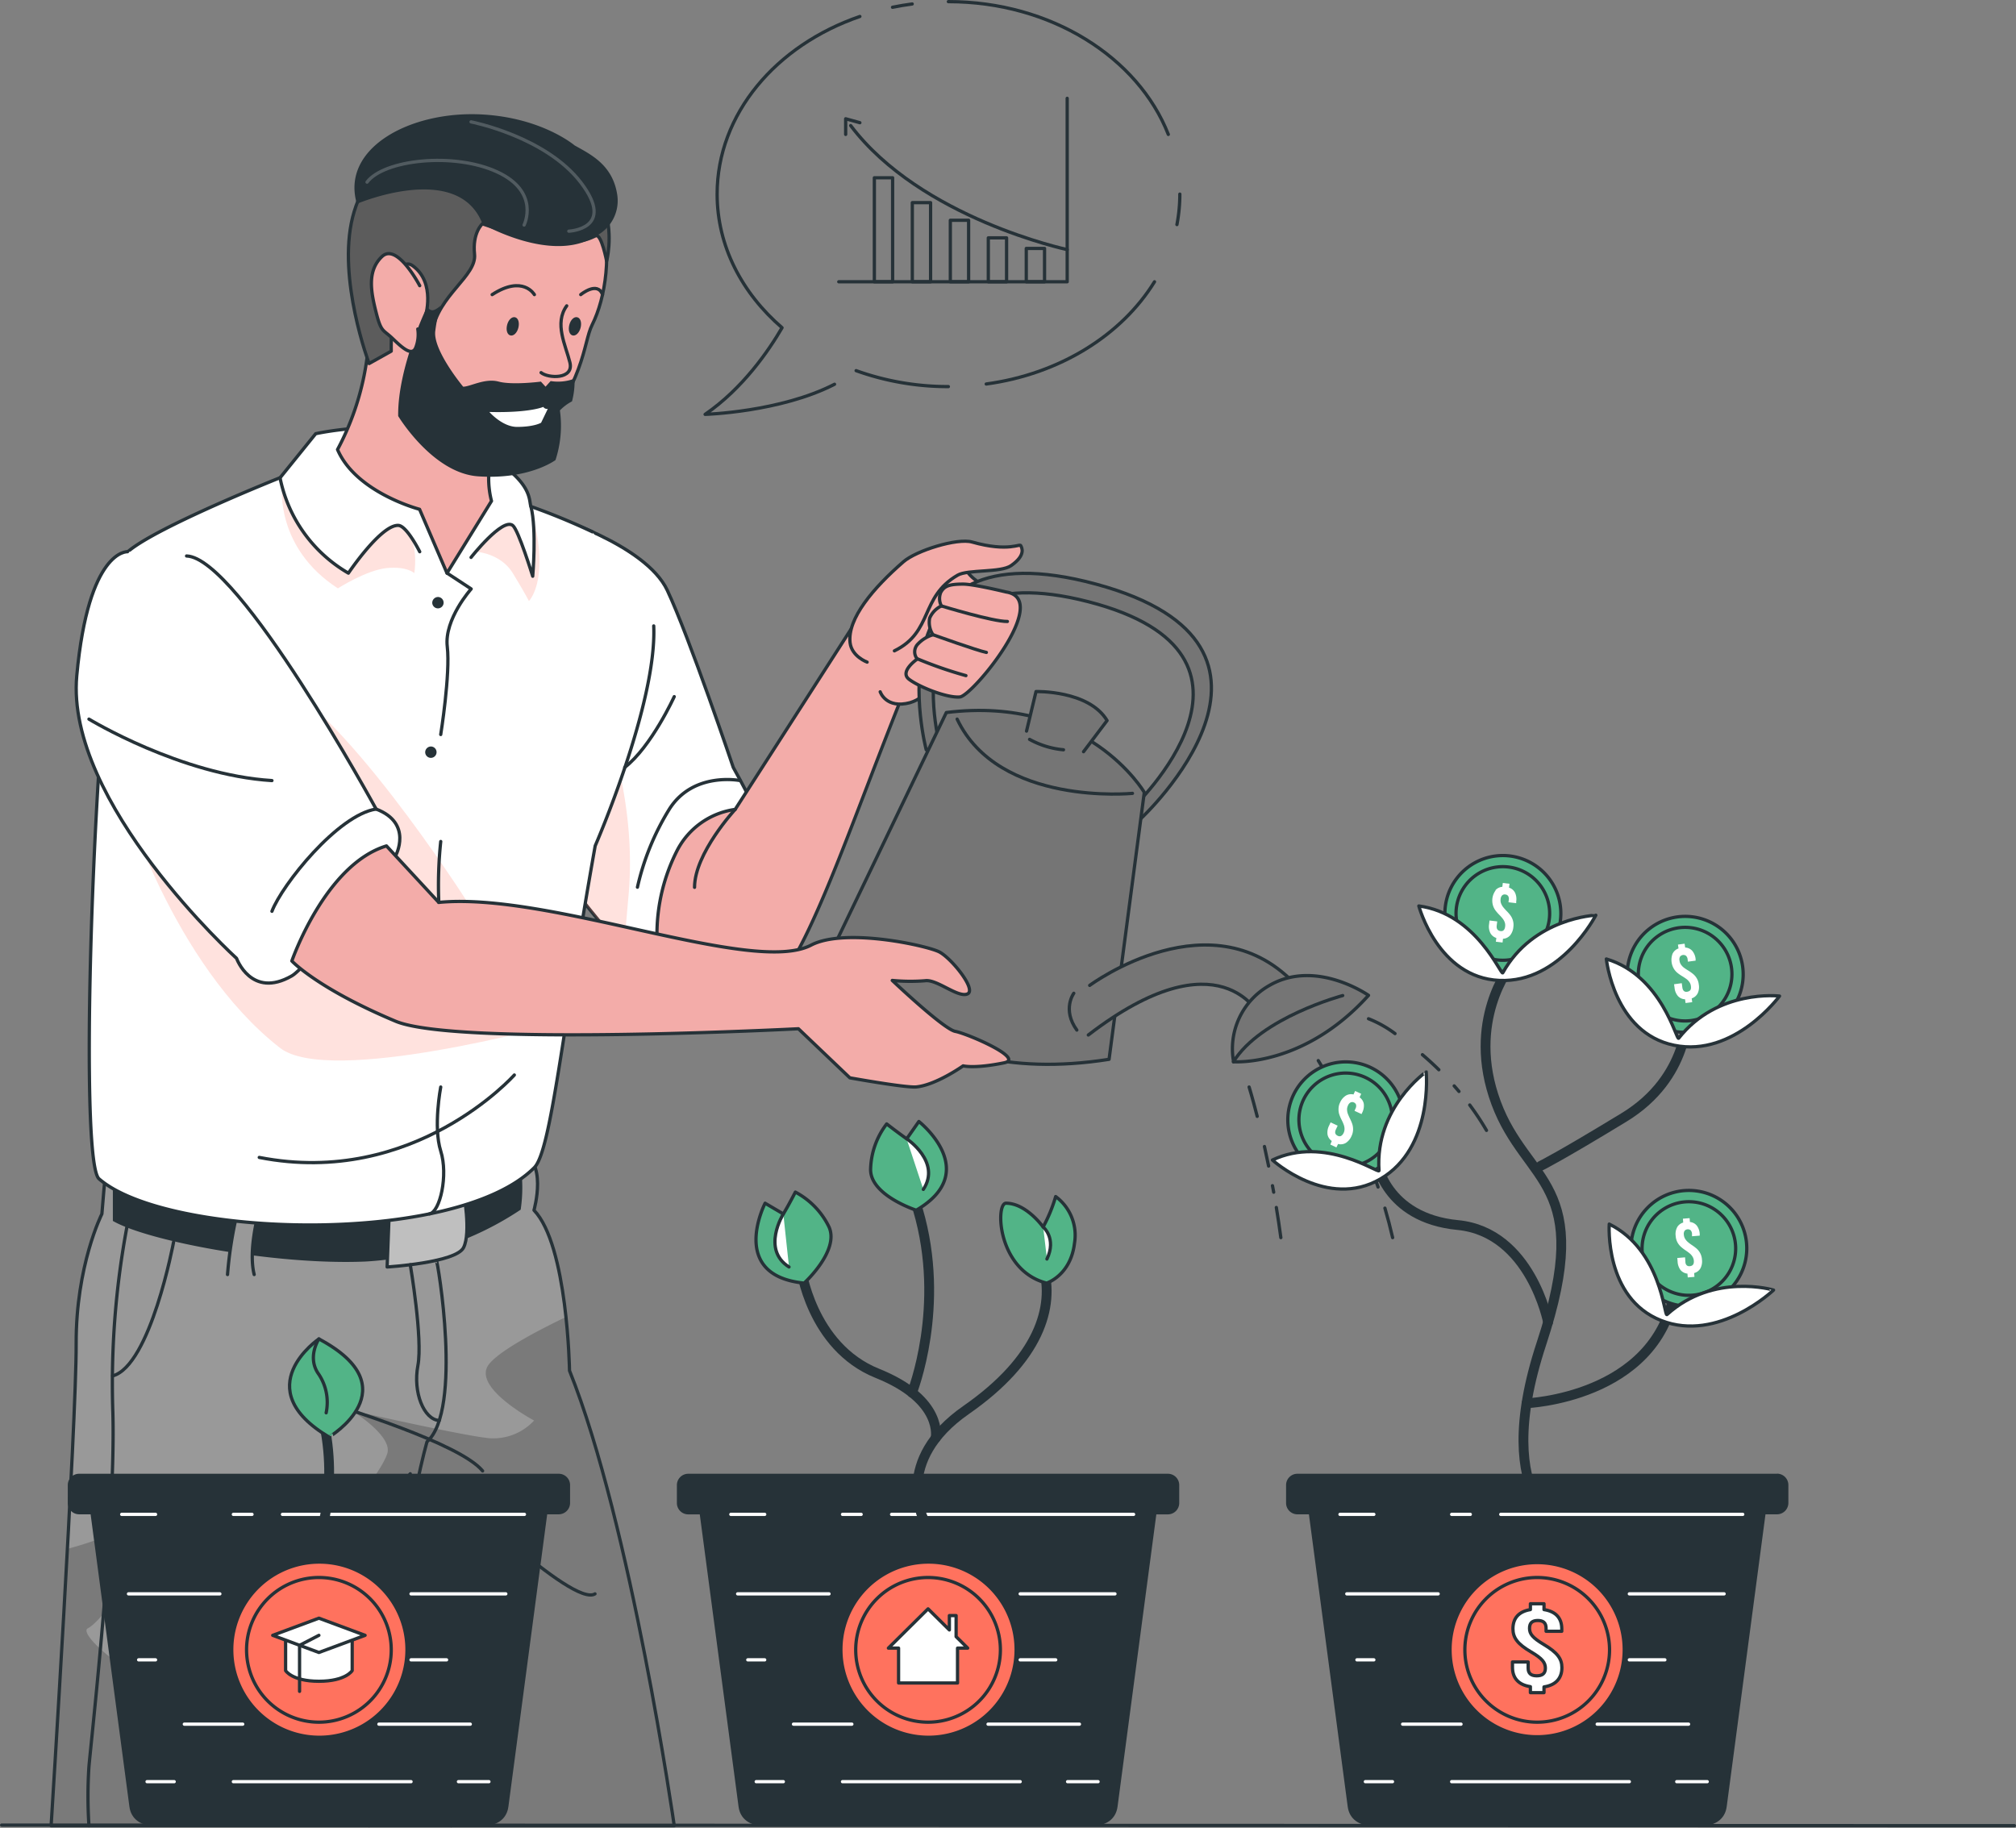 <svg xmlns="http://www.w3.org/2000/svg" xmlns:xlink="http://www.w3.org/1999/xlink" width="616.606" height="559.097" viewBox="0 0 616.606 559.097"><rect x="0" y="0" width="616.606" height="559.097" fill="#808080" stroke="none"/><defs><clipPath id="a"><path d="M317.079,320.938c-.388.342-1.553,15.278-1.553,15.278s-7.965,15.728-7.872,39.793S300,523.335,300,523.335H490.582s-13.244-92.411-32.03-139.175c0,0-.574-38.38-10.868-49.078,0,0,4.471-15.743-4.658-17.684S317.079,320.938,317.079,320.938Z" transform="translate(-300 -316.982)" fill="#999" stroke="#263238" stroke-linecap="round" stroke-linejoin="round" stroke-width="1"/></clipPath><clipPath id="b"><path d="M336.332,173.211s3.307-10.48-3.788-15.666-6.614,26.084-6.614,26.084l-6.769,3.788s-9.766-25.835-5.046-44.746,23.848-32.31,50.242-25.168c35.415,9.564,27.45,38.567,27.45,38.567s-1.553-8.2-3.229-7.763-7.3,5.822-34.763-3.633c0,0-3.105,2.686-2.406,9.316s-11.086,12.529-12.918,23.568Z" transform="translate(-312.826 -115.554)" fill="#999" stroke="#263238" stroke-linecap="round" stroke-linejoin="round" stroke-width="1"/></clipPath></defs><g transform="translate(-38.304 -27.762)"><g transform="translate(253.964 28.262)"><path d="M222.59,165.7h69.867V109.59" transform="translate(-181.71 -80.013)" fill="none" stroke="#263238" stroke-linecap="round" stroke-linejoin="round" stroke-width="1"/><rect width="5.589" height="10.201" transform="translate(98.233 75.487)" fill="none" stroke="#263238" stroke-linecap="round" stroke-linejoin="round" stroke-width="1"/><rect width="5.589" height="13.43" transform="translate(86.62 72.258)" fill="none" stroke="#263238" stroke-linecap="round" stroke-linejoin="round" stroke-width="1"/><rect width="5.589" height="18.818" transform="translate(75.006 66.871)" fill="none" stroke="#263238" stroke-linecap="round" stroke-linejoin="round" stroke-width="1"/><rect width="5.589" height="24.205" transform="translate(63.377 61.483)" fill="none" stroke="#263238" stroke-linecap="round" stroke-linejoin="round" stroke-width="1"/><rect width="5.589" height="31.813" transform="translate(51.764 53.875)" fill="none" stroke="#263238" stroke-linecap="round" stroke-linejoin="round" stroke-width="1"/><path d="M288.808,152.89s-44.793-9.548-66.218-37.93" transform="translate(-178.061 -77.045)" fill="none" stroke="#263238" stroke-linecap="round" stroke-linejoin="round" stroke-width="1"/><path d="M267.777,114.815l-4.347-1.2V118.4" transform="translate(-220.438 -77.786)" fill="none" stroke="#263238" stroke-linecap="round" stroke-linejoin="round" stroke-width="1"/><path d="M253.12,92.009c1.987-.4,3.99-.745,6.024-1.009" transform="translate(-195.798 -90.286)" fill="none" stroke="#263238" stroke-linecap="round" stroke-linejoin="round" stroke-width="1"/><path d="M303.021,205.961c-16.613,8.539-39.591,9.207-39.591,9.207,11.567-7.934,19.516-19.578,23.537-26.5-12.281-10.589-19.858-24.981-19.858-40.864,0-24.531,18.026-45.553,43.659-54.341" transform="translate(-263.43 -88.926)" fill="none" stroke="#263238" stroke-linecap="round" stroke-linejoin="round" stroke-width="1"/><path d="M274.211,168.115A83.11,83.11,0,0,1,246,163.24" transform="translate(-199.81 -50.366)" fill="none" stroke="#263238" stroke-linecap="round" stroke-linejoin="round" stroke-width="1"/><path d="M256.859,145.73c-10.045,16.3-28.972,28.211-51.469,31.269" transform="translate(-119.407 -60.042)" fill="none" stroke="#263238" stroke-linecap="round" stroke-linejoin="round" stroke-width="1"/><path d="M201.285,128.46a49.822,49.822,0,0,1-.885,9.316" transform="translate(-56.086 -69.585)" fill="none" stroke="#263238" stroke-linecap="round" stroke-linejoin="round" stroke-width="1"/><path d="M202.67,90.54c31.409,0,58.052,17.079,67.274,40.616" transform="translate(-128.269 -90.54)" fill="none" stroke="#263238" stroke-linecap="round" stroke-linejoin="round" stroke-width="1"/></g><g transform="translate(53.942 62.683)"><path d="M280.25,191.65s29.825,8.788,36.548,23.072,20.184,54.186,20.184,54.186,12.607,22.264,12.607,28.987-18.631,31.658-27.046,38.38-39.824-37.542-39.824-37.542Z" transform="translate(-128.344 -69.087)" fill="#fff" stroke="#263238" stroke-linecap="round" stroke-linejoin="round" stroke-width="1"/><path d="M317.079,320.938c-.388.342-1.553,15.278-1.553,15.278s-7.965,15.728-7.872,39.793S300,523.335,300,523.335H490.582s-13.244-92.411-32.03-139.175c0,0-.574-38.38-10.868-49.078,0,0,4.471-15.743-4.658-17.684S317.079,320.938,317.079,320.938Z" transform="translate(-300 0.171)" fill="#999"/><g transform="translate(0 317.154)" clip-path="url(#a)"><path d="M300,505.272H490.582s-13.244-92.411-32.03-139.175c0,0-.109-7.3-1.087-16.427-8.772,4.223-20.339,10.309-23.568,14.486-5.419,6.987,13.818,17.187,13.818,17.187a16.97,16.97,0,0,1-13.818,5.4c-8.524-.854-42.06-8.508-42.06-8.508s12.529,7.654,11.008,13.088-15.293,23.134-22.777,27.481,15.215-4.347,15.215-4.347-25.8,41.7-41.33,50.04-47.246-17.467-42.7-19.609,22.994-27.248,19.64-31.471c-1.925-2.438-13.337,3.975-25.913,7.173C302.717,461.178,300,505.272,300,505.272Z" transform="translate(-300 -298.919)" opacity="0.2"/></g><path d="M317.079,320.938c-.388.342-1.553,15.278-1.553,15.278s-7.965,15.728-7.872,39.793S300,523.335,300,523.335H490.582s-13.244-92.411-32.03-139.175c0,0-.574-38.38-10.868-49.078,0,0,4.471-15.743-4.658-17.684S317.079,320.938,317.079,320.938Z" transform="translate(-300 0.171)" fill="none" stroke="#263238" stroke-linecap="round" stroke-linejoin="round" stroke-width="1"/><path d="M454.667,319.89a45.641,45.641,0,0,1,0,13.414,94.942,94.942,0,0,1-47.494,15.868c-27.419,1.164-66.513-6.21-77.242-12.421V322Z" transform="translate(-311.051 1.778)" fill="#263238"/><path d="M364.216,325.07s2.329,12.312,0,16.97-23.382,5.931-23.382,5.931l.668-17.529Z" transform="translate(-238.067 4.641)" fill="#bfbfbf" stroke="#263238" stroke-linecap="round" stroke-linejoin="round" stroke-width="1"/><path d="M381.75,348.372a123.136,123.136,0,0,1,3.2-19.842l6.505.171s-3.493,12-1.553,19.671" transform="translate(-327.797 6.553)" fill="#999" stroke="#263238" stroke-linecap="round" stroke-linejoin="round" stroke-width="1"/><path d="M308.719,240.746l.807,35.71a289.38,289.38,0,0,0,20.851,25.835c.388-4.658.854-10.17,1.413-16.442,2.593-28.987-7.251-52.276-6.661-54Z" transform="translate(-155.183 -46.873)" fill="#ff725e" opacity="0.2"/><path d="M457.932,206.38a203.4,203.4,0,0,0-18.833-7.763c-.807-2.112,1.118-8.415-18.321-18.491s-47.51-3.773-47.51-3.773L362.4,189.8s-37.806,15.045-46.578,22.637-16.132,185.458-8.834,191.824c20.836,18.165,109.179,20.65,133.135-3.416,5.186-5.186,8.679-42.728,18.631-98.435,0,0,18.926-43.473,17.9-67.259" transform="translate(-292.347 -78.616)" fill="#fff" stroke="#263238" stroke-linecap="round" stroke-linejoin="round" stroke-width="1"/><path d="M351.093,186.13s-2.081,18.631,17.079,31.052c0,0,8.8-5.636,15.014-6.21s8.353,1.553,8.353,1.553,1.3-7.3-1.677-12.095-8.819-1.1-18.414,12.095C371.386,212.524,355.161,204.559,351.093,186.13Z" transform="translate(-280.466 -72.138)" fill="#ff725e" opacity="0.2"/><path d="M326.549,202.314s7.561.342,11.35,6.552,4.937,8.539,4.937,8.539,6.086-6.024,1.553-24.655a59,59,0,0,1-.714,16.116s-3.913-14.408-5.807-14.594S332.2,195.2,326.549,202.314Z" transform="translate(-196.705 -68.479)" fill="#ff725e" opacity="0.2"/><path d="M385.406,189.2a27.792,27.792,0,0,0-6.505,25.727l-13.616,22.062L356.9,217.453s-19.423-5.046-25.09-18.274a82.505,82.505,0,0,0,8.974-50.118C336.98,119.81,385.406,189.2,385.406,189.2Z" transform="translate(-244.212 -96.598)" fill="#f3aca9" stroke="#263238" stroke-linecap="round" stroke-linejoin="round" stroke-width="1"/><path d="M314.682,176.752c-6.009-44.839,7.421-62.725,42.681-60.21s35.834,41.92,27.419,58.642c-2.826,5.62-1.91,17.917-19.439,37.573-6.723,7.546-24.376,1.863-37.014-10.589" transform="translate(-219.321 -110.72)" fill="#f3aca9" stroke="#263238" stroke-linecap="round" stroke-linejoin="round" stroke-width="1"/><path d="M340.468,149.23s-3.462-6.133-12.918,0" transform="translate(-192.66 -94.035)" fill="none" stroke="#263238" stroke-linecap="round" stroke-linejoin="round" stroke-width="1"/><path d="M314.13,148.93s5.124-4.239,6.661,0" transform="translate(-152.147 -93.735)" fill="none" stroke="#263238" stroke-linecap="round" stroke-linejoin="round" stroke-width="1"/><path d="M330.769,155.062c-.4,1.553,0,2.981.994,3.229s2.049-.792,2.438-2.329,0-2.981-.994-3.229S331.158,153.525,330.769,155.062Z" transform="translate(-191.299 -90.613)" fill="#263238"/><path d="M318.505,155.062c-.4,1.553,0,2.981.994,3.229s2.049-.792,2.453-2.329,0-2.981-1.009-3.229S318.894,153.525,318.505,155.062Z" transform="translate(-160.016 -90.613)" fill="#263238"/><path d="M328.3,150.47c-3.9,5.356-.295,12.11.978,17.327s-6.614,4.891-8.819,3.105" transform="translate(-170.604 -91.843)" fill="none" stroke="#263238" stroke-linecap="round" stroke-linejoin="round" stroke-width="1"/><path d="M336.332,173.211s3.307-10.48-3.788-15.666-6.614,26.084-6.614,26.084l-6.769,3.788s-9.766-25.835-5.046-44.746,23.848-32.31,50.242-25.168c35.415,9.564,27.45,38.567,27.45,38.567s-1.553-8.2-3.229-7.763-7.3,5.822-34.763-3.633c0,0-3.105,2.686-2.406,9.316s-11.086,12.529-12.918,23.568Z" transform="translate(-221.906 -111.138)" fill="#999"/><g transform="translate(90.92 4.416)" clip-path="url(#b)"><path d="M336.332,173.211s3.307-10.48-3.788-15.666-6.614,26.084-6.614,26.084l-6.769,3.788s-9.766-25.835-5.046-44.746,23.848-32.31,50.242-25.168c35.415,9.564,27.45,38.567,27.45,38.567s-1.553-8.2-3.229-7.763-7.3,5.822-34.763-3.633c0,0-3.105,2.686-2.406,9.316s-11.086,12.529-12.918,23.568Z" transform="translate(-312.826 -115.554)" opacity="0.4"/></g><path d="M336.332,173.211s3.307-10.48-3.788-15.666-6.614,26.084-6.614,26.084l-6.769,3.788s-9.766-25.835-5.046-44.746,23.848-32.31,50.242-25.168c35.415,9.564,27.45,38.567,27.45,38.567s-1.553-8.2-3.229-7.763-7.3,5.822-34.763-3.633c0,0-3.105,2.686-2.406,9.316s-11.086,12.529-12.918,23.568Z" transform="translate(-221.906 -111.138)" fill="none" stroke="#263238" stroke-linecap="round" stroke-linejoin="round" stroke-width="1"/><path d="M373.57,172.734a14.346,14.346,0,0,1-7.313.745L364.7,175.2l-1.413-1.553s-8.663,1.133-12.918,0-8.664,1.553-10.868,1.553c0,0-9.44-11.334-8.508-17.172a50.3,50.3,0,0,1,1.553-7.561s-1.785,1.63-2.733,1.32a1.553,1.553,0,0,1-1.211-1.32s-9.176,18.631-8.974,33.722c0,0,10.5,17.436,24.407,18.429,15.6,1.1,23.708-4.968,23.708-4.968a33.815,33.815,0,0,0,1.351-15.2,14.656,14.656,0,0,1,3.7-2.764,23.676,23.676,0,0,0,.776-6.956Z" transform="translate(-213.481 -91.843)" fill="#263238"/><path d="M385.086,149.926a12.064,12.064,0,0,0,6.4-12.762c-1.459-9.036-8.182-12.188-13.011-14.9,0,0-9.844-8.415-28.149-9.455-22.047-1.258-43.473,10.294-38.442,27.326,0,0,31.052-13.244,38.442,6.21C350.323,146.293,371.687,158.683,385.086,149.926Z" transform="translate(-218.368 -112.71)" fill="#263238"/><path d="M364.911,149.985s-6.925-13.306-11.551-8.9-3.354,10.868-1.785,17.079,2.111,5.155,5.046,7.98,6.055,5.7,7.142,2.624a11.1,11.1,0,0,0,.559-5.527" transform="translate(-252.177 -97.522)" fill="#f3aca9" stroke="#263238" stroke-linecap="round" stroke-linejoin="round" stroke-width="1"/><path d="M324.91,171.933c12.421.311,16.489-1.553,16.489-1.553a1.4,1.4,0,0,0,1.382.606l-2.049,4.239s-2.049,1.273-7.359,1.273C328.885,176.5,324.91,171.933,324.91,171.933Z" transform="translate(-190.874 -80.841)" fill="#fff"/><path d="M377.009,141.585s5.046-10.092-8.182-16.225-34.654-3.788-39.855,3.105" transform="translate(-232.353 -107.676)" fill="none" stroke="#fff" stroke-linecap="round" stroke-linejoin="round" stroke-width="1" opacity="0.2"/><path d="M345.7,147.658s14.532-.621,3.742-14.8-33.645-18.631-33.645-18.631" transform="translate(-187.361 -111.87)" fill="none" stroke="#fff" stroke-linecap="round" stroke-linejoin="round" stroke-width="1" opacity="0.2"/><path d="M350.14,184.33a43.612,43.612,0,0,0,20.913,29.189s10.03-14.936,15.309-14.594c2.577.155,6.505,8.042,6.505,8.042" transform="translate(-280.133 -73.132)" fill="none" stroke="#263238" stroke-linecap="round" stroke-linejoin="round" stroke-width="1"/><path d="M345.926,190c1.8,7.142.543,21.333.543,21.333s-4.363-14.16-6.1-15.526c-3.105-2.515-12.762,9.766-12.762,9.766" transform="translate(-199.174 -69.999)" fill="none" stroke="#263238" stroke-linecap="round" stroke-linejoin="round" stroke-width="1"/><path d="M341.956,203.13l7.359,4.829S341.025,217.2,342,225.6s-2,26.891-2,26.891" transform="translate(-220.838 -62.743)" fill="none" stroke="#263238" stroke-linecap="round" stroke-linejoin="round" stroke-width="1"/><path d="M260.241,284.578a56.469,56.469,0,0,0-5.776,32s10.868,15.06,19.206,17.311c20.277,5.465,32.5-39.607,56.856-100.127,1.553-3.882-12.281-24.391-12.281-24.391l-40.228,62.585a23.553,23.553,0,0,0-17.777,12.623Z" transform="translate(-68.805 -59.295)" fill="#f3aca9" stroke="#263238" stroke-linecap="round" stroke-linejoin="round" stroke-width="1"/><path d="M233.41,219.154l10.325-13.973s15.526-8.912,17.249-3.587c2.531,7.98,15.262,10.34,15.262,10.34-1.118,4.083-13.554,22.28-20.6,26.394s-7.763,5.325-10.666,6.21c-7.375,1.972-9.129-3.323-9.129-3.323" transform="translate(17.723 -64.53)" fill="#f3aca9" stroke="#263238" stroke-linecap="round" stroke-linejoin="round" stroke-width="1"/><path d="M262.022,278.192s56.716-52.7-13.725-71.73-51.919,50.677-51.919,50.677l4.658.807s-18.46-62.384,44.87-46.112S259.4,275.009,259.4,275.009Z" transform="translate(71.275 -62.722)" fill="#757575" stroke="#263238" stroke-linecap="round" stroke-linejoin="round" stroke-width="1"/><path d="M245.081,230.377c11.908-5.807,7.763-16.442,19.345-23.149,3.105-1.8,13.182-.7,16.364-2.934,4.782-3.338,3.105-5.636,2.981-6.04-.155-.916-3.509,2.065-14.936-1.164-4.565-1.289-17.079,2.624-20.991,6.04-9.191,7.98-17.187,17.389-16.318,24.748.5,4.239,5.217,5.946,5.217,5.946" transform="translate(12.837 -66.22)" fill="#f3aca9" stroke="#263238" stroke-linecap="round" stroke-linejoin="round" stroke-width="1"/><path d="M262.431,207.7s-9.983-2.438-13.166-2.407c-4.378,0-5.76.652-6.8,2.515a4.86,4.86,0,0,0,.186,4.161,7.344,7.344,0,0,0-3.587,3.711,6.893,6.893,0,0,0,1.009,5.108,10.4,10.4,0,0,0-4.549,2.764,3.431,3.431,0,0,0-.248,4.658s-5.62,3.85-2.5,6.21,11.645,5.76,15.526,5.388S276.513,209.855,262.431,207.7Z" transform="translate(29.645 -61.55)" fill="#f3aca9" stroke="#263238" stroke-linecap="round" stroke-linejoin="round" stroke-width="1"/><path d="M234.37,209.59s15.868,4.86,20.184,4.751" transform="translate(37.925 -59.174)" fill="none" stroke="#263238" stroke-linecap="round" stroke-linejoin="round" stroke-width="1"/><path d="M238.51,215.27s13.508,4.86,16.287,5.4" transform="translate(31.254 -56.035)" fill="none" stroke="#263238" stroke-linecap="round" stroke-linejoin="round" stroke-width="1"/><path d="M242.54,220a124.521,124.521,0,0,0,14.874,5.155" transform="translate(22.38 -53.421)" fill="none" stroke="#263238" stroke-linecap="round" stroke-linejoin="round" stroke-width="1"/><path d="M303.428,255.24s-17.389-29.748-60.551-24.422L207.4,304.659s22.264,42.231,85.253,32.232Z" transform="translate(30.924 -47.796)" fill="#757575" stroke="#263238" stroke-linecap="round" stroke-linejoin="round" stroke-width="1"/><path d="M177.579,288.75s37.961-28.164,63.657.528l-11.676,8.741s-11.971-25.168-52.4,5.9" transform="translate(140.067 -22.261)" fill="#757575" stroke="#263238" stroke-linecap="round" stroke-linejoin="round" stroke-width="1"/><path d="M263.357,254.6s-40.942,4.037-53.627-22.715" transform="translate(67.378 -46.851)" fill="#757575" stroke="#263238" stroke-linecap="round" stroke-linejoin="round" stroke-width="1"/><path d="M204.859,288.462s-16.116-11.319-30.4-2.981a22.218,22.218,0,0,0-10.868,23.289S185.032,310.446,204.859,288.462Z" transform="translate(198.072 -18.93)" fill="#757575" stroke="#263238" stroke-linecap="round" stroke-linejoin="round" stroke-width="1"/><path d="M201.753,286.35s-25.059,6.692-33.443,20.277" transform="translate(193.291 -16.756)" fill="none" stroke="#263238" stroke-linecap="round" stroke-linejoin="round" stroke-width="1"/><path d="M214.73,238.556l2.9-12.095s16.163-.435,21.736,8.865l-7.2,9.533" transform="translate(83.602 -49.852)" fill="#757575" stroke="#263238" stroke-linecap="round" stroke-linejoin="round" stroke-width="1"/><path d="M223.32,235.88a26.393,26.393,0,0,0,10.371,3.183" transform="translate(75.944 -44.646)" fill="none" stroke="#263238" stroke-linecap="round" stroke-linejoin="round" stroke-width="1"/><path d="M222.067,285.9s-3.649,4.953.932,11.256" transform="translate(90.72 -17.005)" fill="none" stroke="#263238" stroke-linecap="round" stroke-linejoin="round" stroke-width="1"/><path d="M323.35,259.774s15.014,51.764,48.131,77.63c15.122,11.815,84.337-7.251,84.337-7.251l-4.487-26.829-22.668-10.744s-40.119-62.8-61.856-69.029S323.35,259.774,323.35,259.774Z" transform="translate(-301.489 -51.803)" fill="#ff725e" opacity="0.2"/><path d="M387.817,200.215c15.976.45,57.974,77.413,57.974,77.413,11.38,4.316,5.962,14.284,5.962,14.284s-26.689,33.847-31.735,36.735c-12.421,7.142-16.908-5.357-16.908-5.357s-52.447-47.649-48.876-86.449,15.526-37.93,15.526-37.93" transform="translate(-346.393 -65.076)" fill="#fff" stroke="#263238" stroke-linecap="round" stroke-linejoin="round" stroke-width="1"/><path d="M263.046,256.87l15.992,17.28c33.986-3.307,95.951,22.435,113.868,13.073,10.418-5.45,35.43.155,39.157,2.034s11.6,11.629,8.679,12.887-9.316-4.565-12.949-4.037a57.447,57.447,0,0,1-10.045-.093s15.759,14.952,19.283,15.588,21.426,8.275,14.936,9.611c-9.083,1.863-12.545.932-12.545.932s-8.2,5.822-14.3,6.443c-3.105.326-20.339-2.779-20.339-2.779l-15.743-15.014s-104.77,5.45-123.2-2.3c-24.034-10.092-31.735-18.429-31.735-18.429S244.275,262.568,263.046,256.87Z" transform="translate(-160.481 -33.047)" fill="#f3aca9" stroke="#263238" stroke-linecap="round" stroke-linejoin="round" stroke-width="1"/><path d="M365.491,338.51c.357-.078,8.1,45.786-2.857,55.49,0,0-6.335,21.907-5.155,36.967s-7.049,45.709-7.049,45.709l-5.5,34.763" transform="translate(-247.664 12.068)" fill="none" stroke="#263238" stroke-linecap="round" stroke-linejoin="round" stroke-width="1"/><path d="M346.29,339.38s3.882,22.7,2.329,30.85,1.817,16.52,6.536,16.8" transform="translate(-236.444 12.549)" fill="none" stroke="#263238" stroke-linecap="round" stroke-linejoin="round" stroke-width="1"/><path d="M417.261,334.92s-7.049,37.806-18.631,40.927" transform="translate(-379.813 10.084)" fill="none" stroke="#263238" stroke-linecap="round" stroke-linejoin="round" stroke-width="1"/><path d="M419.768,331.56a261,261,0,0,0-4.409,57.446c.916,33.288-6.614,100.05-7.313,108.2a138.192,138.192,0,0,0,0,18.072" transform="translate(-396.479 8.227)" fill="none" stroke="#263238" stroke-linecap="round" stroke-linejoin="round" stroke-width="1"/><path d="M337.75,366.67c2.981,1.289,39.467,12.157,46.454,20.7" transform="translate(-252.233 27.629)" fill="none" stroke="#263238" stroke-linecap="round" stroke-linejoin="round" stroke-width="1"/><path d="M389.433,380.56s-25.2,30.571-37.433,33.676" transform="translate(-279.587 35.305)" fill="none" stroke="#263238" stroke-linecap="round" stroke-linejoin="round" stroke-width="1"/><path d="M315.61,382.5s38.706,38.039,45.522,33.723" transform="translate(-194.787 36.377)" fill="none" stroke="#263238" stroke-linecap="round" stroke-linejoin="round" stroke-width="1"/><path d="M343.95,411s10.682,42.231,9.968,46.92,3.633,13.461,3.633,13.461" transform="translate(-235.206 52.126)" fill="none" stroke="#263238" stroke-linecap="round" stroke-linejoin="round" stroke-width="1"/><path d="M348.845,304.37s-2.344,12.172,0,19.578-.217,18.631-3.431,19.221" transform="translate(-229.683 -6.798)" fill="none" stroke="#263238" stroke-linecap="round" stroke-linejoin="round" stroke-width="1"/><path d="M300.421,249.68S288,263.095,288,273.512" transform="translate(-91.208 -37.02)" fill="none" stroke="#263238" stroke-linecap="round" stroke-linejoin="round" stroke-width="1"/><path d="M185.16,304.37s1.025,3.307,2.469,8.974" transform="translate(181.254 -6.798)" fill="none" stroke="#263238" stroke-linecap="round" stroke-linejoin="round" stroke-width="1"/><path d="M181.91,316.09c.916,4.145,1.894,8.85,2.826,13.973" transform="translate(189.193 -0.322)" fill="none" stroke="#263238" stroke-linecap="round" stroke-linejoin="round" stroke-width="1" stroke-dasharray="6.114 6.114"/><path d="M180.5,328.1c.481,2.966.963,6.04,1.382,9.222" transform="translate(194.236 6.315)" fill="none" stroke="#263238" stroke-linecap="round" stroke-linejoin="round" stroke-width="1"/><path d="M170.13,299.16s1.91,2.965,4.658,8.042" transform="translate(217.43 -9.677)" fill="none" stroke="#263238" stroke-linecap="round" stroke-linejoin="round" stroke-width="1"/><path d="M161.35,312.07a193.143,193.143,0,0,1,7.561,18.631" transform="translate(236.939 -2.543)" fill="none" stroke="#263238" stroke-linecap="round" stroke-linejoin="round" stroke-width="1" stroke-dasharray="8.659 8.659"/><path d="M158.48,328.23q1.3,4.425,2.36,9.021" transform="translate(249.466 6.387)" fill="none" stroke="#263238" stroke-linecap="round" stroke-linejoin="round" stroke-width="1"/><path d="M158.01,290.92a34.7,34.7,0,0,1,8.1,4.534" transform="translate(244.921 -14.231)" fill="none" stroke="#263238" stroke-linecap="round" stroke-linejoin="round" stroke-width="1"/><path d="M145.41,298a98.083,98.083,0,0,1,11.179,11.241" transform="translate(274.009 -10.318)" fill="none" stroke="#263238" stroke-linecap="round" stroke-linejoin="round" stroke-width="1" stroke-dasharray="6.815 6.815"/><path d="M139.99,307.91a82.132,82.132,0,0,1,5.124,7.763" transform="translate(293.9 -4.842)" fill="none" stroke="#263238" stroke-linecap="round" stroke-linejoin="round" stroke-width="1"/><path d="M390.589,249.61c-11.676,1.77-28.754,23.118-31.859,31.269" transform="translate(-291.192 -37.059)" fill="none" stroke="#263238" stroke-linecap="round" stroke-linejoin="round" stroke-width="1"/><path d="M379.25,231.89s28.024,17.079,55.971,18.8" transform="translate(-367.683 -46.851)" fill="none" stroke="#263238" stroke-linecap="round" stroke-linejoin="round" stroke-width="1"/><path d="M318.44,244.115s-14.408-2.919-21.736,8.819a78.049,78.049,0,0,0-9.7,23.786" transform="translate(-107.675 -40.273)" fill="none" stroke="#263238" stroke-linecap="round" stroke-linejoin="round" stroke-width="1"/><path d="M315.138,227.46S308.167,242.753,300,249.1" transform="translate(-124.556 -49.299)" fill="none" stroke="#263238" stroke-linecap="round" stroke-linejoin="round" stroke-width="1"/><path d="M346.7,256a128.17,128.17,0,0,0-.59,18.631" transform="translate(-227.536 -33.527)" fill="none" stroke="#263238" stroke-linecap="round" stroke-linejoin="round" stroke-width="1"/><path d="M409.518,302s-30.664,34.514-78.018,25.214" transform="translate(-267.843 -8.108)" fill="none" stroke="#263238" stroke-linecap="round" stroke-linejoin="round" stroke-width="1"/><path d="M345.431,209.647a1.739,1.739,0,1,0,1.739-1.817,1.785,1.785,0,0,0-1.739,1.817Z" transform="translate(-228.862 -60.146)" fill="#263238"/><path d="M346.822,239.1a1.739,1.739,0,1,0,1.739-1.816,1.77,1.77,0,0,0-1.739,1.816Z" transform="translate(-232.411 -43.872)" fill="#263238"/></g><g transform="translate(38.804 586.015)"><line x1="615.606" y1="0.174" transform="translate(0 0)" fill="none" stroke="#263238" stroke-linecap="round" stroke-linejoin="round" stroke-width="1"/></g><g transform="translate(59.035 289.447)"><path d="M149.378,454.341s-25.075-8.8-8.741-58.347-4.565-48.457-13.88-73.516,4.44-42.029,4.44-42.029" transform="translate(310.114 -246.781)" fill="none" stroke="#263238" stroke-linecap="round" stroke-linejoin="round" stroke-width="3"/><path d="M152.814,384.56h72.972s-9.843,74.152-12.685,95.609c-.512,3.9-3.618,5.822-7.375,5.822H104.56c-3.757,0-6.862-1.925-7.375-5.822C94.343,458.712,84.5,384.56,84.5,384.56Z" transform="translate(294.288 -189.25)" fill="#263238"/><path d="M230.672,380.571H83.982a3.462,3.462,0,0,0-3.462,3.462v5.481a3.462,3.462,0,0,0,3.462,3.462h146.69a3.478,3.478,0,0,0,3.478-3.478v-5.481a3.478,3.478,0,0,0-3.478-3.478Z" transform="translate(292.104 -191.471)" fill="#263238"/><line x1="74.012" transform="translate(438.284 201.521)" fill="none" stroke="#fff" stroke-linecap="round" stroke-linejoin="round" stroke-width="1"/><line x1="5.698" transform="translate(423.27 201.521)" fill="none" stroke="#fff" stroke-linecap="round" stroke-linejoin="round" stroke-width="1"/><line x2="10.356" transform="translate(389.113 201.521)" fill="none" stroke="#fff" stroke-linecap="round" stroke-linejoin="round" stroke-width="1"/><line x1="28.987" transform="translate(477.611 225.835)" fill="none" stroke="#fff" stroke-linecap="round" stroke-linejoin="round" stroke-width="1"/><line x1="7.763" transform="translate(453.297 225.835)" fill="none" stroke="#fff" stroke-linecap="round" stroke-linejoin="round" stroke-width="1"/><line x2="27.947" transform="translate(391.193 225.835)" fill="none" stroke="#fff" stroke-linecap="round" stroke-linejoin="round" stroke-width="1"/><line x2="5.17" transform="translate(394.298 246.018)" fill="none" stroke="#fff" stroke-linecap="round" stroke-linejoin="round" stroke-width="1"/><line x2="10.868" transform="translate(477.611 246.018)" fill="none" stroke="#fff" stroke-linecap="round" stroke-linejoin="round" stroke-width="1"/><line x1="17.855" transform="translate(408.272 265.69)" fill="none" stroke="#fff" stroke-linecap="round" stroke-linejoin="round" stroke-width="1"/><line x2="27.947" transform="translate(467.783 265.69)" fill="none" stroke="#fff" stroke-linecap="round" stroke-linejoin="round" stroke-width="1"/><line x1="9.316" transform="translate(492.112 283.281)" fill="none" stroke="#fff" stroke-linecap="round" stroke-linejoin="round" stroke-width="1"/><line x1="54.341" transform="translate(423.27 283.281)" fill="none" stroke="#fff" stroke-linecap="round" stroke-linejoin="round" stroke-width="1"/><line x2="8.291" transform="translate(396.876 283.281)" fill="none" stroke="#fff" stroke-linecap="round" stroke-linejoin="round" stroke-width="1"/><path d="M112.83,424.7a26.64,26.64,0,1,0,0-.005Z" transform="translate(309.943 -181.789)" fill="#ff725e" stroke="#263238" stroke-linecap="round" stroke-linejoin="round" stroke-width="1"/><path d="M130.611,407.956V406.17h4.161v1.786c3.6.559,5.434,2.608,5.434,5.869v.761h-4.8v-.916c0-1.723-.916-2.375-2.531-2.375s-2.531.652-2.531,2.375.916,2.9,4.332,4.937c4.146,2.469,5.574,4.347,5.574,7.1,0,3.26-1.879,5.357-5.481,5.9v1.754h-4.161v-1.832c-3.633-.543-5.481-2.639-5.481-5.9v-1.646h4.8v1.894c0,1.708,1.009,2.329,2.624,2.329s2.639-.621,2.639-2.329-.932-2.95-4.347-4.953c-4.146-2.422-5.574-4.347-5.574-7.1C125.27,410.564,127.071,408.546,130.611,407.956Z" transform="translate(316.741 -177.308)" fill="#fff" stroke="#263238" stroke-linecap="round" stroke-linejoin="round" stroke-width="1"/><path d="M115.75,423.078A22.125,22.125,0,1,0,137.875,401a22.125,22.125,0,0,0-22.125,22.078Z" transform="translate(311.557 -180.165)" fill="none" stroke="#263238" stroke-linecap="round" stroke-linejoin="round" stroke-width="1"/><path d="M180.322,368.293S175,340.7,152.7,338.545,127.86,318.92,127.86,318.92" transform="translate(272.432 -225.522)" fill="none" stroke="#263238" stroke-linecap="round" stroke-linejoin="round" stroke-width="3"/><path d="M100.447,336.488s5.419-2.608,25.509-14.843,19.314-31.735,19.314-31.735" transform="translate(350.04 -241.553)" fill="none" stroke="#263238" stroke-linecap="round" stroke-linejoin="round" stroke-width="3"/><path d="M103,378.706s39.327-1.553,45.165-33.816" transform="translate(343.186 -211.171)" fill="none" stroke="#263238" stroke-linecap="round" stroke-linejoin="round" stroke-width="3"/><path d="M160.675,278.646A17.731,17.731,0,1,1,145.227,258.9a17.731,17.731,0,0,1,15.448,19.749Z" transform="translate(295.854 -258.764)" fill="#52b487"/><path d="M125.476,278.646A17.731,17.731,0,1,0,140.924,258.9a17.731,17.731,0,0,0-15.448,19.749Z" transform="translate(295.854 -258.764)" fill="none" stroke="#263238" stroke-linecap="round" stroke-linejoin="round" stroke-width="1"/><path d="M127.658,277.015a14.315,14.315,0,1,0,12.421-15.945,14.315,14.315,0,0,0-12.421,15.945Z" transform="translate(297.056 -257.553)" fill="none" stroke="#263238" stroke-linecap="round" stroke-linejoin="round" stroke-width="1"/><path d="M136.105,266.39a3.105,3.105,0,0,1,2.112-1.04l.14-1.18,2.049.248-.155,1.18a3.105,3.105,0,0,1,1.848,1.553,4.658,4.658,0,0,1,.357,2.7v.5l-2.36-.279.078-.668a1.739,1.739,0,0,0-.171-1.227,1.149,1.149,0,0,0-.885-.481,1.1,1.1,0,0,0-.963.264,1.754,1.754,0,0,0-.466,1.149,2.718,2.718,0,0,0,.124,1.289,4.659,4.659,0,0,0,.574,1.056c.233.31.59.7,1.025,1.18a11.943,11.943,0,0,1,1.273,1.444,5.076,5.076,0,0,1,.761,1.553,4.828,4.828,0,0,1,.14,2.034,4.658,4.658,0,0,1-1.009,2.546,3.1,3.1,0,0,1-2.158,1.025l-.14,1.149-2.049-.248.155-1.149a3.105,3.105,0,0,1-1.863-1.553,4.518,4.518,0,0,1-.357-2.7l.124-1.087,2.36.279-.155,1.242c-.124,1.025.248,1.553,1.1,1.708s1.351-.357,1.475-1.382a2.811,2.811,0,0,0-.124-1.3,4.068,4.068,0,0,0-.574-1.056,13.051,13.051,0,0,0-1.025-1.164,13.442,13.442,0,0,1-1.273-1.46,5.062,5.062,0,0,1-.745-1.553,5.248,5.248,0,0,1,.838-4.534Z" transform="translate(300.554 -255.777)" fill="#fff"/><path d="M89.585,286.1a17.731,17.731,0,1,0,19.966-15.184A17.731,17.731,0,0,0,89.585,286.1Z" transform="translate(387.544 -252.139)" fill="#52b487"/><path d="M89.585,286.1a17.731,17.731,0,1,0,19.966-15.184A17.731,17.731,0,0,0,89.585,286.1Z" transform="translate(387.544 -252.139)" fill="none" stroke="#263238" stroke-linecap="round" stroke-linejoin="round" stroke-width="1"/><path d="M91.762,285.36a14.315,14.315,0,1,0,5.513-9.514A14.315,14.315,0,0,0,91.762,285.36Z" transform="translate(388.721 -250.946)" fill="none" stroke="#263238" stroke-linecap="round" stroke-linejoin="round" stroke-width="1"/><path d="M98.493,279.142a3.105,3.105,0,0,1,1.785-1.553l-.171-1.18,2.034-.279.171,1.18a3.105,3.105,0,0,1,2.158.994,4.658,4.658,0,0,1,1.04,2.515v.5l-2.36.311-.078-.652a1.8,1.8,0,0,0-.481-1.133,1.335,1.335,0,0,0-1.848.248,1.754,1.754,0,0,0-.155,1.227,2.592,2.592,0,0,0,.45,1.211,4.066,4.066,0,0,0,.823.885c.311.233.73.528,1.289.87a13.411,13.411,0,0,1,1.553,1.087,4.814,4.814,0,0,1,1.118,1.289,4.565,4.565,0,0,1,.652,1.925,4.472,4.472,0,0,1-.326,2.717,3.105,3.105,0,0,1-1.832,1.553l.155,1.164-2.034.264-.155-1.149a3.105,3.105,0,0,1-2.189-.994,4.5,4.5,0,0,1-1.025-2.531l-.155-1.071,2.36-.326.171,1.242c.124,1.025.637,1.553,1.553,1.366s1.211-.7,1.071-1.723a2.593,2.593,0,0,0-.45-1.211,4.067,4.067,0,0,0-.823-.885c-.311-.233-.73-.528-1.289-.869a13.51,13.51,0,0,1-1.553-1.071,5.155,5.155,0,0,1-1.118-1.3,5.4,5.4,0,0,1-.342-4.658Z" transform="translate(392.374 -249.168)" fill="#fff"/><path d="M88.752,341.072a17.715,17.715,0,1,0,6.166-12.093A17.731,17.731,0,0,0,88.752,341.072Z" transform="translate(389.403 -222.304)" fill="#52b487"/><path d="M88.752,341.072a17.715,17.715,0,1,0,6.166-12.093A17.731,17.731,0,0,0,88.752,341.072Z" transform="translate(389.403 -222.304)" fill="none" stroke="#263238" stroke-linecap="round" stroke-linejoin="round" stroke-width="1"/><path d="M90.95,340.1a14.315,14.315,0,1,0,15.417-13.088A14.315,14.315,0,0,0,90.95,340.1Z" transform="translate(390.604 -221.074)" fill="none" stroke="#263238" stroke-linecap="round" stroke-linejoin="round" stroke-width="1"/><path d="M98.016,332.995a3.106,3.106,0,0,1,1.863-1.444l-.093-1.18,2.049-.171.093,1.18a3.106,3.106,0,0,1,2.1,1.1,4.658,4.658,0,0,1,.9,2.577v.5l-2.36.186v-.652a1.754,1.754,0,0,0-.4-1.164,1.335,1.335,0,0,0-1.863.14,1.786,1.786,0,0,0-.233,1.227,2.8,2.8,0,0,0,.388,1.227,4.13,4.13,0,0,0,.776.932,12.43,12.43,0,0,0,1.242.947,15.079,15.079,0,0,1,1.553,1.164,5.2,5.2,0,0,1,1.04,1.351,4.8,4.8,0,0,1,.543,1.972,4.533,4.533,0,0,1-.481,2.686,3.105,3.105,0,0,1-1.91,1.428l.093,1.164-2.049.171-.093-1.164a3.105,3.105,0,0,1-2.127-1.118,4.658,4.658,0,0,1-.885-2.577l-.093-1.087,2.376-.2.093,1.258c0,1.04.559,1.553,1.413,1.444s1.258-.621,1.18-1.646a2.857,2.857,0,0,0-.388-1.242,4.129,4.129,0,0,0-.776-.932c-.3-.248-.7-.559-1.242-.932a13.121,13.121,0,0,1-1.553-1.18,5.233,5.233,0,0,1-1.056-1.351,4.906,4.906,0,0,1-.543-1.956,4.409,4.409,0,0,1,.45-2.655Z" transform="translate(394.212 -219.289)" fill="#fff"/><path d="M157.93,324.6a17.731,17.731,0,1,0,8.632-23.537A17.731,17.731,0,0,0,157.93,324.6Z" transform="translate(216.867 -236.299)" fill="#52b487"/><path d="M157.93,324.6a17.731,17.731,0,1,0,8.632-23.537A17.731,17.731,0,0,0,157.93,324.6Z" transform="translate(216.867 -236.299)" fill="none" stroke="#263238" stroke-linecap="round" stroke-linejoin="round" stroke-width="1"/><path d="M159.832,321.962A14.3,14.3,0,1,0,159.369,311a14.315,14.315,0,0,0,.463,10.957Z" transform="translate(218.056 -235.085)" fill="none" stroke="#263238" stroke-linecap="round" stroke-linejoin="round" stroke-width="1"/><path d="M169.793,306.563a3.106,3.106,0,0,1,2.329-.342l.5-1.071,1.863.869-.5,1.071a3.105,3.105,0,0,1,1.289,1.987,4.658,4.658,0,0,1-.481,2.686l-.217.45-2.143-.994.264-.606a1.8,1.8,0,0,0,.217-1.227,1.118,1.118,0,0,0-.683-.73,1.165,1.165,0,0,0-1.009,0,1.847,1.847,0,0,0-.792.947,2.748,2.748,0,0,0-.279,1.273,4.177,4.177,0,0,0,.217,1.18c.14.373.342.854.621,1.428a14.745,14.745,0,0,1,.761,1.77,5.341,5.341,0,0,1,.248,1.708,4.891,4.891,0,0,1-.481,1.972,4.658,4.658,0,0,1-1.754,2.112,3.106,3.106,0,0,1-2.36.311l-.5,1.056-1.863-.869.435-1.1a3.105,3.105,0,0,1-1.3-2,4.658,4.658,0,0,1,.481-2.7l.466-.994,2.158,1.009-.528,1.133c-.435.932-.264,1.553.528,1.956s1.4,0,1.832-.869a2.826,2.826,0,0,0,.264-1.258,3.787,3.787,0,0,0-.217-1.2,12.413,12.413,0,0,0-.621-1.428,12.874,12.874,0,0,1-.761-1.77,4.86,4.86,0,0,1-.233-1.692,4.533,4.533,0,0,1,.481-1.972A4.658,4.658,0,0,1,169.793,306.563Z" transform="translate(221.122 -233.132)" fill="#fff"/><path d="M184.4,331.6c0,1.1-16.535-10.868-32.6-3.245,0,0,16.8,15.262,33.055,5.776s13.973-32.76,13.973-32.76S183.1,312.347,184.4,331.6Z" transform="translate(216.648 -235.22)" fill="#fff" stroke="#263238" stroke-linecap="round" stroke-linejoin="round" stroke-width="1"/><path d="M144.13,289.148c-.528.963-7.98-18.119-25.68-20.448,0,0,5.838,21.938,24.64,22.777s29.5-19.951,29.5-19.951S153.492,272.271,144.13,289.148Z" transform="translate(294.775 -253.274)" fill="#fff" stroke="#263238" stroke-linecap="round" stroke-linejoin="round" stroke-width="1"/><path d="M104.385,303.392c-.683.869-5.03-19.159-22.125-24.252,0,0,2.3,22.59,20.712,26.394s32.263-15.045,32.263-15.045S116.293,288.238,104.385,303.392Z" transform="translate(388.318 -247.505)" fill="#fff" stroke="#263238" stroke-linecap="round" stroke-linejoin="round" stroke-width="1"/><path d="M101.129,359.053c-.823.73-1.677-19.749-17.653-27.683,0,0-1.553,22.652,15.9,29.5s34.359-9.316,34.359-9.316S115.444,346.1,101.129,359.053Z" transform="translate(387.987 -218.642)" fill="#fff" stroke="#263238" stroke-linecap="round" stroke-linejoin="round" stroke-width="1"/><path d="M272.814,384.56h72.972s-9.843,74.152-12.685,95.609c-.512,3.9-3.618,5.822-7.375,5.822H224.56c-3.757,0-6.862-1.925-7.375-5.822C214.328,458.712,204.5,384.56,204.5,384.56Z" transform="translate(-12.024 -189.25)" fill="#263238"/><path d="M350.688,380.56H204a3.478,3.478,0,0,0-3.478,3.478v5.481a3.462,3.462,0,0,0,3.462,3.462H350.688a3.478,3.478,0,0,0,3.478-3.478v-5.481a3.462,3.462,0,0,0-3.478-3.462Z" transform="translate(-14.223 -191.46)" fill="#263238"/><line x1="74.012" transform="translate(251.972 201.521)" fill="none" stroke="#fff" stroke-linecap="round" stroke-linejoin="round" stroke-width="1"/><line x1="5.698" transform="translate(236.958 201.521)" fill="none" stroke="#fff" stroke-linecap="round" stroke-linejoin="round" stroke-width="1"/><line x2="10.356" transform="translate(202.801 201.521)" fill="none" stroke="#fff" stroke-linecap="round" stroke-linejoin="round" stroke-width="1"/><line x1="28.987" transform="translate(291.299 225.835)" fill="none" stroke="#fff" stroke-linecap="round" stroke-linejoin="round" stroke-width="1"/><line x1="7.763" transform="translate(266.985 225.835)" fill="none" stroke="#fff" stroke-linecap="round" stroke-linejoin="round" stroke-width="1"/><line x2="27.947" transform="translate(204.881 225.835)" fill="none" stroke="#fff" stroke-linecap="round" stroke-linejoin="round" stroke-width="1"/><line x2="5.17" transform="translate(207.986 246.018)" fill="none" stroke="#fff" stroke-linecap="round" stroke-linejoin="round" stroke-width="1"/><line x2="10.868" transform="translate(291.299 246.018)" fill="none" stroke="#fff" stroke-linecap="round" stroke-linejoin="round" stroke-width="1"/><line x1="17.855" transform="translate(221.96 265.69)" fill="none" stroke="#fff" stroke-linecap="round" stroke-linejoin="round" stroke-width="1"/><line x2="27.947" transform="translate(281.471 265.69)" fill="none" stroke="#fff" stroke-linecap="round" stroke-linejoin="round" stroke-width="1"/><line x1="9.316" transform="translate(305.8 283.281)" fill="none" stroke="#fff" stroke-linecap="round" stroke-linejoin="round" stroke-width="1"/><line x1="54.341" transform="translate(236.958 283.281)" fill="none" stroke="#fff" stroke-linecap="round" stroke-linejoin="round" stroke-width="1"/><line x2="8.291" transform="translate(210.564 283.281)" fill="none" stroke="#fff" stroke-linecap="round" stroke-linejoin="round" stroke-width="1"/><path d="M232.83,424.7a26.8,26.8,0,1,0,0-.005Z" transform="translate(3.631 -181.789)" fill="#ff725e" stroke="#263238" stroke-linecap="round" stroke-linejoin="round" stroke-width="1"/><path d="M235.75,423.078A22.125,22.125,0,1,0,257.875,401a22.125,22.125,0,0,0-22.125,22.078Z" transform="translate(5.245 -180.165)" fill="none" stroke="#263238" stroke-linecap="round" stroke-linejoin="round" stroke-width="1"/><path d="M254.316,407.17l6.521,6.459v-4.394H262.9v6.443l3.54,3.509h-3.105v10.666H245.3V419.187H242.19Z" transform="translate(8.803 -176.755)" fill="#fff" stroke="#263238" stroke-linecap="round" stroke-linejoin="round" stroke-width="1"/><path d="M228.559,416.953s-9.316-17.855,13.011-33.381,27.17-31.611,23.584-43.752" transform="translate(33.179 -213.973)" fill="none" stroke="#263238" stroke-linecap="round" stroke-linejoin="round" stroke-width="3"/><path d="M289.709,392.211s2.608-11.629-17.808-19.827-23.46-32.6-23.46-32.6" transform="translate(-24.276 -213.995)" fill="none" stroke="#263238" stroke-linecap="round" stroke-linejoin="round" stroke-width="3"/><path d="M222.64,327.984c-3.276,0-2.7,20.556,12.421,24.438,0,0,7.359-2.313,8.524-12.219a14.719,14.719,0,0,0-5.76-14.253,47.227,47.227,0,0,1-3.835,9.316S228.851,328.015,222.64,327.984Z" transform="translate(64.327 -221.638)" fill="#52b487" stroke="#263238" stroke-linecap="round" stroke-linejoin="round" stroke-width="1"/><path d="M225.871,331.94s4.177,3.478,1.149,9.8" transform="translate(72.461 -218.327)" fill="#fff" stroke="#263238" stroke-linecap="round" stroke-linejoin="round" stroke-width="1"/><path d="M283.839,352.908s10.868-9.89,7.608-17.172a23.8,23.8,0,0,0-10.294-10.666s-2.329,4.518-3.68,6.676L271.9,328.47S260.5,350.579,283.839,352.908Z" transform="translate(-58.619 -222.124)" fill="#52b487" stroke="#263238" stroke-linecap="round" stroke-linejoin="round" stroke-width="1"/><path d="M279.956,329.37s-6.8,10.868,1.739,16.225" transform="translate(-61.102 -219.748)" fill="#fff" stroke="#263238" stroke-linecap="round" stroke-linejoin="round" stroke-width="1"/><path d="M249.776,384.517s10.511-26.394,1.8-55.987" transform="translate(8.437 -220.212)" fill="none" stroke="#263238" stroke-linecap="round" stroke-linejoin="round" stroke-width="3"/><path d="M260.358,338.3s-13.973-4.487-13.973-12.421a23.771,23.771,0,0,1,4.922-13.973s4.006,3.105,6.133,4.549l3.711-5.294S280.62,326.438,260.358,338.3Z" transform="translate(-0.841 -229.811)" fill="#52b487" stroke="#263238" stroke-linecap="round" stroke-linejoin="round" stroke-width="1"/><path d="M249.9,314.54s10.7,7.1,5.139,15.526" transform="translate(6.637 -227.943)" fill="#fff" stroke="#263238" stroke-linecap="round" stroke-linejoin="round" stroke-width="1"/><path d="M392.815,384.56h72.972s-9.828,74.152-12.685,95.609c-.512,3.9-3.617,5.822-7.375,5.822H344.56c-3.757,0-6.862-1.925-7.375-5.822C334.328,458.712,324.5,384.56,324.5,384.56Z" transform="translate(-318.336 -189.25)" fill="#263238"/><path d="M470.672,380.56H323.982a3.462,3.462,0,0,0-3.462,3.462V389.5a3.462,3.462,0,0,0,3.462,3.462h146.69a3.478,3.478,0,0,0,3.478-3.478v-5.481A3.462,3.462,0,0,0,470.672,380.56Z" transform="translate(-320.52 -191.46)" fill="#263238"/><line x1="74.012" transform="translate(65.659 201.521)" fill="none" stroke="#fff" stroke-linecap="round" stroke-linejoin="round" stroke-width="1"/><line x1="5.698" transform="translate(50.646 201.521)" fill="none" stroke="#fff" stroke-linecap="round" stroke-linejoin="round" stroke-width="1"/><line x2="10.356" transform="translate(16.489 201.521)" fill="none" stroke="#fff" stroke-linecap="round" stroke-linejoin="round" stroke-width="1"/><line x1="28.987" transform="translate(104.987 225.835)" fill="none" stroke="#fff" stroke-linecap="round" stroke-linejoin="round" stroke-width="1"/><line x1="7.763" transform="translate(80.673 225.835)" fill="none" stroke="#fff" stroke-linecap="round" stroke-linejoin="round" stroke-width="1"/><line x2="27.947" transform="translate(18.569 225.835)" fill="none" stroke="#fff" stroke-linecap="round" stroke-linejoin="round" stroke-width="1"/><line x2="5.17" transform="translate(21.674 246.018)" fill="none" stroke="#fff" stroke-linecap="round" stroke-linejoin="round" stroke-width="1"/><line x2="10.868" transform="translate(104.987 246.018)" fill="none" stroke="#fff" stroke-linecap="round" stroke-linejoin="round" stroke-width="1"/><line x1="17.855" transform="translate(35.648 265.69)" fill="none" stroke="#fff" stroke-linecap="round" stroke-linejoin="round" stroke-width="1"/><line x2="27.947" transform="translate(95.159 265.69)" fill="none" stroke="#fff" stroke-linecap="round" stroke-linejoin="round" stroke-width="1"/><line x1="9.316" transform="translate(119.488 283.281)" fill="none" stroke="#fff" stroke-linecap="round" stroke-linejoin="round" stroke-width="1"/><line x1="54.341" transform="translate(50.646 283.281)" fill="none" stroke="#fff" stroke-linecap="round" stroke-linejoin="round" stroke-width="1"/><line x2="8.291" transform="translate(24.252 283.281)" fill="none" stroke="#fff" stroke-linecap="round" stroke-linejoin="round" stroke-width="1"/><path d="M352.83,424.7a26.8,26.8,0,1,0,0-.005Z" transform="translate(-302.681 -181.789)" fill="#ff725e" stroke="#263238" stroke-linecap="round" stroke-linejoin="round" stroke-width="1"/><path d="M363.44,413.34v9.316s1.956,3.261,10.185,3.261,10.185-3.261,10.185-3.261V413.34" transform="translate(-296.818 -173.346)" fill="#fff" stroke="#263238" stroke-linecap="round" stroke-linejoin="round" stroke-width="1"/><path d="M375.029,409.01,360.9,414.258l14.129,5.248,14.129-5.248Z" transform="translate(-298.221 -175.738)" fill="#fff" stroke="#263238" stroke-linecap="round" stroke-linejoin="round" stroke-width="1"/><path d="M375.915,412.39,370,415.449v14.082" transform="translate(-299.108 -173.871)" fill="none" stroke="#263238" stroke-linecap="round" stroke-linejoin="round" stroke-width="1"/><path d="M355.75,423.078A22.125,22.125,0,1,0,377.875,401a22.125,22.125,0,0,0-22.125,22.078Z" transform="translate(-301.067 -180.165)" fill="none" stroke="#263238" stroke-linecap="round" stroke-linejoin="round" stroke-width="1"/><path d="M367.978,408.062s7.064-18.1,0-41.392" transform="translate(-291.171 -199.136)" fill="none" stroke="#263238" stroke-linecap="round" stroke-linejoin="round" stroke-width="3"/><path d="M370.354,354s-22.125,15.014,3.105,30.012C373.459,384.012,398.534,369.014,370.354,354Z" transform="translate(-293.547 -206.137)" fill="#52b487" stroke="#263238" stroke-linecap="round" stroke-linejoin="round" stroke-width="1"/><path d="M370.047,354s-3.8,5.7,0,10.868a15.526,15.526,0,0,1,2.22,11.722" transform="translate(-293.24 -206.137)" fill="none" stroke="#263238" stroke-linecap="round" stroke-linejoin="round" stroke-width="1"/></g></g></svg>